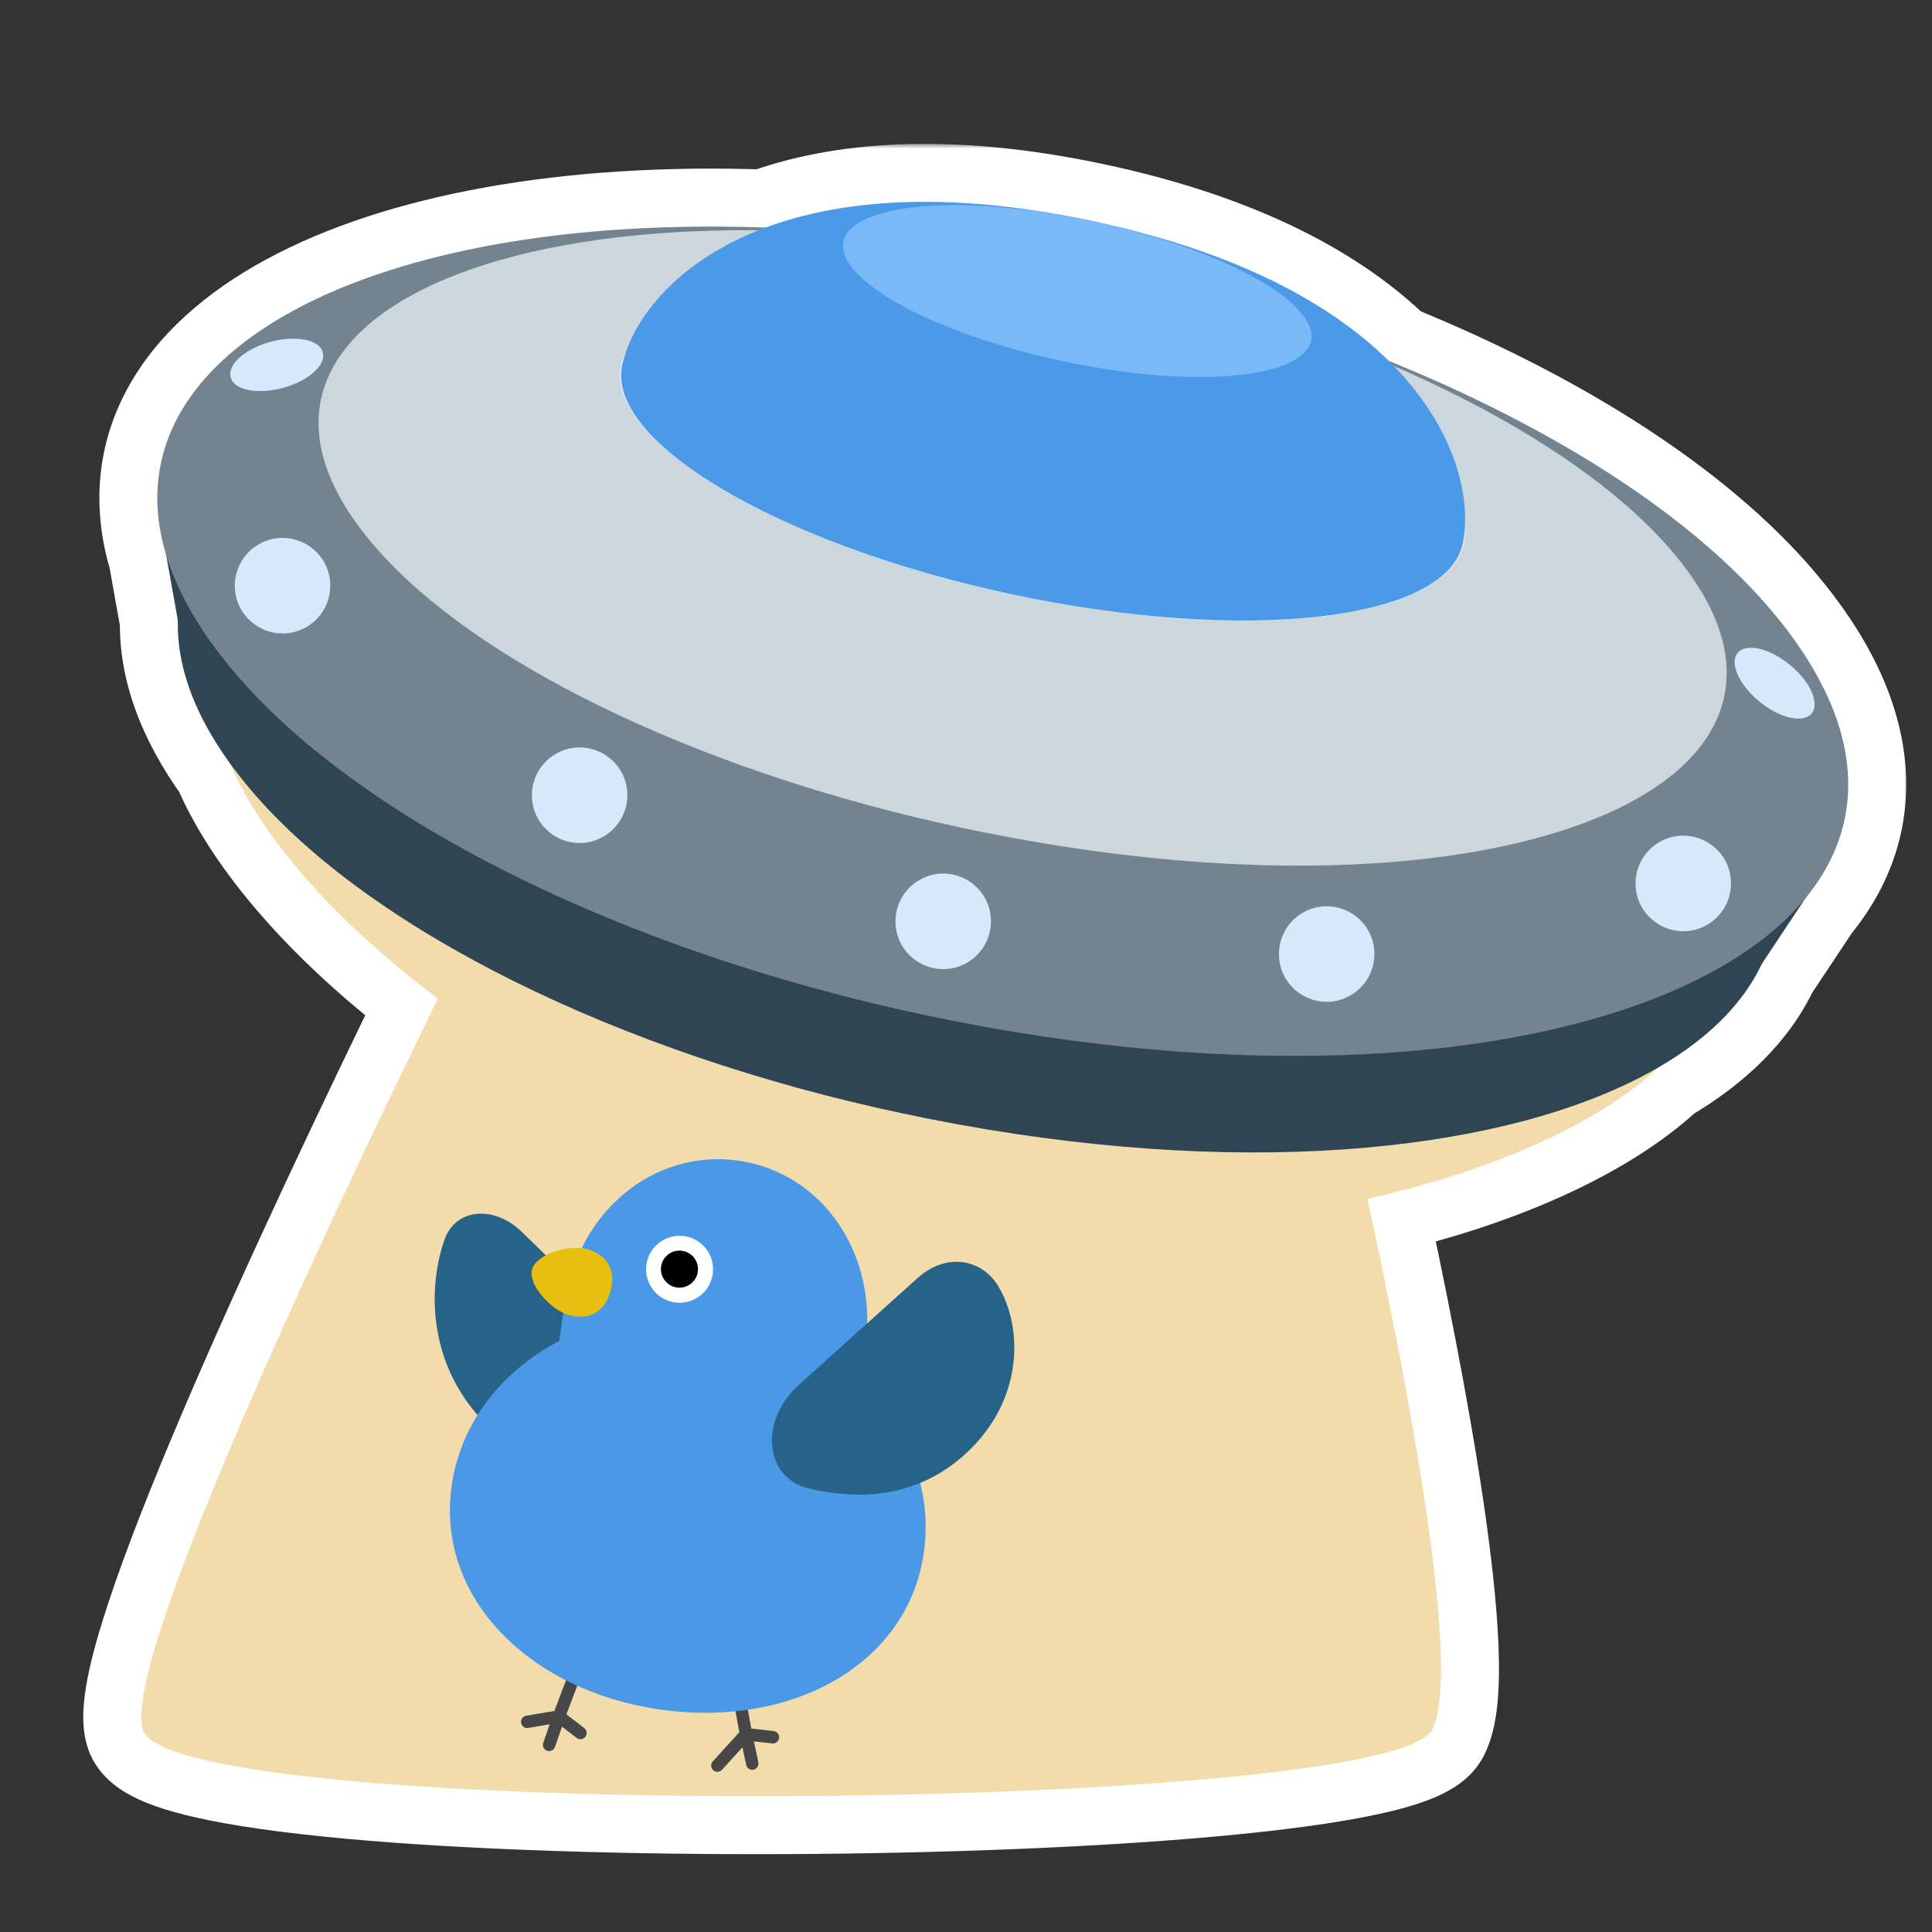 <svg width="200" height="200" viewBox="0 0 200 200" fill="none" xmlns="http://www.w3.org/2000/svg">
<rect x="0" y="0" width="200" height="200" fill="#333333" stroke="none"/>
<mask id="path-1-outside-1_1062_16132" maskUnits="userSpaceOnUse" x="7.618" y="14.894" width="190" height="178" fill="black">
<rect fill="white" x="7.618" y="14.894" width="190" height="178"/>
<path d="M79.262 23.556C86.936 20.703 97.921 19.658 113.052 22.873C128.286 26.11 137.923 31.584 143.76 37.354C160.918 44.317 174.972 53.326 183.262 63.065C193.121 74.645 193.472 85.038 186.867 93.025L182.366 99.803C180.443 103.902 176.816 107.494 171.772 110.441C165.626 116.195 154.766 121.17 141.556 124.095C145.569 142.551 151.513 173.174 148.214 179.107C143.429 187.715 18.098 188.715 14.799 179.107C12.481 172.354 32.954 128.704 45.323 103.367C34.722 95.43 27.028 86.64 23.799 79.012C19.996 73.753 18.296 68.789 18.418 64.253L17.196 57.426C10.874 36.547 38.17 22.093 79.262 23.556Z"/>
</mask>
<path d="M79.262 23.556C86.936 20.703 97.921 19.658 113.052 22.873C128.286 26.11 137.923 31.584 143.76 37.354C160.918 44.317 174.972 53.326 183.262 63.065C193.121 74.645 193.472 85.038 186.867 93.025L182.366 99.803C180.443 103.902 176.816 107.494 171.772 110.441C165.626 116.195 154.766 121.17 141.556 124.095C145.569 142.551 151.513 173.174 148.214 179.107C143.429 187.715 18.098 188.715 14.799 179.107C12.481 172.354 32.954 128.704 45.323 103.367C34.722 95.43 27.028 86.64 23.799 79.012C19.996 73.753 18.296 68.789 18.418 64.253L17.196 57.426C10.874 36.547 38.17 22.093 79.262 23.556Z" fill="#E8BE0F"/>
<path d="M79.262 23.556L79.049 29.552C79.834 29.58 80.617 29.453 81.353 29.18L79.262 23.556ZM113.052 22.873L114.299 17.004L114.299 17.004L113.052 22.873ZM143.76 37.354L139.543 41.621C140.105 42.177 140.772 42.616 141.504 42.913L143.76 37.354ZM183.262 63.065L178.694 66.954L178.694 66.954L183.262 63.065ZM186.867 93.025L182.243 89.202C182.109 89.363 181.984 89.531 181.869 89.706L186.867 93.025ZM182.366 99.803L177.368 96.483C177.204 96.73 177.059 96.988 176.933 97.255L182.366 99.803ZM171.772 110.441L168.745 105.261C168.358 105.487 167.998 105.755 167.672 106.061L171.772 110.441ZM141.556 124.095L140.259 118.237C137.033 118.951 134.991 122.14 135.693 125.369L141.556 124.095ZM148.214 179.107L153.458 182.023L153.459 182.023L148.214 179.107ZM14.799 179.107L9.125 181.056L9.125 181.056L14.799 179.107ZM45.323 103.367L50.715 105.999C51.978 103.411 51.224 100.291 48.919 98.564L45.323 103.367ZM23.799 79.012L29.325 76.673C29.149 76.257 28.926 75.862 28.661 75.495L23.799 79.012ZM18.418 64.253L24.415 64.413C24.426 64.005 24.396 63.598 24.324 63.196L18.418 64.253ZM17.196 57.426L23.102 56.369C23.061 56.139 23.006 55.911 22.938 55.687L17.196 57.426ZM79.262 23.556L81.353 29.18C87.705 26.818 97.487 25.7 111.805 28.742L113.052 22.873L114.299 17.004C98.354 13.616 86.166 14.588 77.171 17.932L79.262 23.556ZM113.052 22.873L111.805 28.742C126.22 31.805 134.718 36.852 139.543 41.621L143.76 37.354L147.978 33.086C141.128 26.316 130.353 20.416 114.299 17.004L113.052 22.873ZM143.76 37.354L141.504 42.913C158.192 49.685 171.269 58.233 178.694 66.954L183.262 63.065L187.831 59.175C178.674 48.419 163.645 38.948 146.017 31.794L143.76 37.354ZM183.262 63.065L178.694 66.954C183.11 72.142 184.928 76.522 185.267 79.978C185.59 83.279 184.629 86.316 182.243 89.202L186.867 93.025L191.491 96.849C195.709 91.748 197.875 85.595 197.21 78.807C196.559 72.174 193.273 65.567 187.831 59.175L183.262 63.065ZM186.867 93.025L181.869 89.706L177.368 96.483L182.366 99.803L187.364 103.122L191.865 96.345L186.867 93.025ZM182.366 99.803L176.933 97.255C175.675 99.938 173.086 102.724 168.745 105.261L171.772 110.441L174.799 115.622C180.545 112.264 185.211 107.867 187.798 102.35L182.366 99.803ZM171.772 110.441L167.672 106.061C162.631 110.78 152.951 115.426 140.259 118.237L141.556 124.095L142.853 129.953C156.58 126.914 168.621 121.61 175.872 114.822L171.772 110.441ZM141.556 124.095L135.693 125.369C137.69 134.555 140.145 146.668 141.691 157.171C142.466 162.437 142.991 167.156 143.135 170.838C143.207 172.684 143.177 174.135 143.07 175.195C142.948 176.407 142.776 176.542 142.97 176.192L148.214 179.107L153.459 182.023C154.478 180.19 154.841 178.07 155.01 176.399C155.193 174.576 155.209 172.517 155.125 170.369C154.957 166.064 154.363 160.862 153.563 155.423C151.958 144.517 149.435 132.091 147.419 122.82L141.556 124.095ZM148.214 179.107L142.97 176.192C143.459 175.313 144.038 174.936 144.071 174.914C144.153 174.858 144.073 174.924 143.714 175.069C142.995 175.36 141.783 175.722 139.988 176.106C136.437 176.865 131.407 177.547 125.261 178.115C113.017 179.248 96.986 179.876 80.926 179.938C64.861 180 48.941 179.495 36.91 178.396C30.862 177.843 25.998 177.158 22.646 176.376C20.944 175.979 19.893 175.615 19.346 175.357C18.401 174.912 19.82 175.253 20.474 177.159L14.799 179.107L9.125 181.056C10.191 184.163 12.976 185.622 14.232 186.213C15.885 186.992 17.87 187.584 19.92 188.062C24.072 189.031 29.578 189.776 35.818 190.346C48.364 191.493 64.694 192.001 80.972 191.938C97.256 191.875 113.661 191.24 126.366 190.064C132.694 189.479 138.266 188.745 142.498 187.84C144.594 187.392 146.569 186.859 148.213 186.194C149.036 185.861 149.932 185.434 150.769 184.87C151.557 184.34 152.671 183.44 153.458 182.023L148.214 179.107ZM14.799 179.107L20.474 177.159C20.672 177.737 20.607 178.01 20.62 177.643C20.631 177.352 20.684 176.847 20.831 176.082C21.124 174.553 21.694 172.469 22.551 169.86C24.258 164.666 26.907 157.97 30.071 150.563C36.385 135.781 44.543 118.642 50.715 105.999L45.323 103.367L39.931 100.735C33.734 113.43 25.471 130.784 19.036 145.849C15.825 153.366 13.018 160.432 11.151 166.114C10.222 168.943 9.476 171.575 9.045 173.824C8.83 174.949 8.669 176.098 8.628 177.202C8.591 178.228 8.636 179.634 9.125 181.056L14.799 179.107ZM45.323 103.367L48.919 98.564C38.74 90.943 31.971 82.927 29.325 76.673L23.799 79.012L18.274 81.35C22.084 90.352 30.705 99.917 41.727 108.17L45.323 103.367ZM23.799 79.012L28.661 75.495C25.392 70.976 24.339 67.278 24.415 64.413L18.418 64.253L12.42 64.093C12.254 70.3 14.599 76.53 18.938 82.528L23.799 79.012ZM18.418 64.253L24.324 63.196L23.102 56.369L17.196 57.426L11.29 58.483L12.511 65.31L18.418 64.253ZM17.196 57.426L22.938 55.687C21.8 51.927 22.211 48.771 23.724 45.977C25.318 43.035 28.393 40.045 33.303 37.39C43.185 32.046 59.091 28.841 79.049 29.552L79.262 23.556L79.476 17.559C58.342 16.807 40.053 20.098 27.595 26.835C21.334 30.22 16.203 34.668 13.172 40.262C10.062 46.005 9.431 52.485 11.453 59.165L17.196 57.426Z" fill="white" mask="url(#path-1-outside-1_1062_16132)"/>
<path d="M177.029 102.147C173.625 118.161 131.52 132.887 91.476 124.378C51.432 115.869 18.957 85.287 22.361 69.272C25.766 53.258 64.792 53.03 104.832 61.544C144.871 70.057 180.434 86.132 177.029 102.147Z" fill="#F2DCAB"/>
<path d="M148.214 179.108C153 170.5 138.332 109.929 138.332 109.929L54.329 85.223C54.329 85.223 11.5 169.5 14.799 179.108C18.098 188.715 143.429 187.715 148.214 179.108Z" fill="#F2DCAB"/>
<path d="M93.415 115.254C156.659 128.736 202.745 106.747 176.37 75.674C164.097 61.216 138.376 48.452 108.94 42.213C45.696 28.731 -0.39 50.72 25.985 81.793C38.257 96.252 63.979 109.015 93.415 115.254Z" fill="#2F4554"/>
<path d="M16.845 55.461L18.891 66.9L181.292 101.42L188.269 90.915L16.845 55.461Z" fill="#2F4554"/>
<path d="M95.588 105.048C162.56 119.285 211.266 95.96 183.262 63.065C170.265 47.798 143.107 34.322 112.025 27.715C45.053 13.478 -3.653 36.803 24.351 69.698C37.348 84.965 64.506 98.441 95.588 105.048Z" fill="#738490"/>
<path d="M99.697 85.72C155.507 97.586 195.534 80.838 171.746 55.574C160.703 43.844 137.936 33.226 112.025 27.72C56.215 15.854 16.188 32.602 39.975 57.866C51.019 69.596 73.787 80.214 99.697 85.72Z" fill="#CCD6DD"/>
<path d="M104.83 61.549C138.311 68.691 161.884 61.088 147.261 47.864C140.445 41.7 126.605 35.856 110.994 32.55C77.513 25.408 53.941 33.011 68.564 46.235C75.379 52.399 89.219 58.243 104.83 61.549Z" fill="#E1E8ED"/>
<path d="M64.414 37.796C66.114 29.786 79.219 15.684 113.052 22.873C146.885 30.063 153.116 48.277 151.416 56.286C149.716 64.296 128.859 66.648 104.834 61.539C80.809 56.43 62.71 45.806 64.414 37.796Z" fill="#4B9AE8"/>
<path d="M92.7 95.377C92.7 99.181 96.818 101.558 100.112 99.656C101.641 98.774 102.583 97.142 102.583 95.377C102.583 91.573 98.465 89.196 95.171 91.098C93.642 91.98 92.7 93.612 92.7 95.377Z" fill="#D7E8FC"/>
<path d="M132.394 98.762C132.394 102.566 136.512 104.943 139.806 103.041C141.335 102.159 142.277 100.527 142.277 98.762C142.277 94.958 138.159 92.581 134.865 94.483C133.336 95.365 132.394 96.997 132.394 98.762Z" fill="#D7E8FC"/>
<path d="M169.311 91.454C169.31 95.258 173.428 97.635 176.722 95.733C178.251 94.85 179.193 93.219 179.193 91.454C179.193 87.65 175.075 85.273 171.781 87.174C170.252 88.057 169.31 89.688 169.311 91.454Z" fill="#D7E8FC"/>
<path d="M182.148 72.639C185.097 75.042 188.24 74.949 187.807 72.47C187.606 71.32 186.639 69.924 185.271 68.809C182.322 66.405 179.179 66.499 179.612 68.977C179.813 70.128 180.78 71.523 182.148 72.639Z" fill="#D7E8FC"/>
<path d="M23.879 39.066C24.378 40.901 28.663 40.969 31.593 39.188C32.953 38.362 33.648 37.328 33.417 36.477C32.919 34.641 28.633 34.572 25.703 36.353C24.343 37.179 23.648 38.214 23.879 39.066Z" fill="#D7E8FC"/>
<path d="M24.308 60.63C24.308 64.434 28.426 66.811 31.72 64.909C33.249 64.026 34.19 62.395 34.19 60.63C34.19 56.826 30.073 54.449 26.779 56.351C25.25 57.233 24.308 58.864 24.308 60.63Z" fill="#D7E8FC"/>
<path d="M55.061 82.322C55.061 86.126 59.178 88.503 62.472 86.601C64.001 85.719 64.944 84.088 64.944 82.322C64.944 78.518 60.825 76.141 57.532 78.043C56.002 78.925 55.061 80.556 55.061 82.322Z" fill="#D7E8FC"/>
<path d="M109.974 37.381C128.578 41.336 141.49 37.765 133.214 30.955C129.374 27.794 121.69 24.717 113.056 22.881C94.453 18.927 81.541 22.498 89.816 29.308C93.657 32.469 101.34 35.546 109.974 37.381Z" fill="#7AB9F8"/>
<path d="M76.008 172.824C76.358 172.76 76.694 172.992 76.758 173.342L77.773 178.936L80.085 179.199C80.439 179.239 80.692 179.559 80.652 179.913C80.612 180.266 80.293 180.52 79.939 180.48L78.043 180.264L78.504 182.428C78.578 182.777 78.356 183.12 78.008 183.194C77.681 183.263 77.36 183.072 77.26 182.761L77.243 182.697L76.856 180.885L74.74 183.208C74.5 183.472 74.092 183.49 73.829 183.25C73.566 183.011 73.546 182.603 73.786 182.339L76.534 179.323L75.489 173.573C75.426 173.223 75.657 172.888 76.008 172.824Z" fill="#474747"/>
<path d="M60.279 171.322C60.612 171.448 60.78 171.82 60.654 172.153L58.635 177.468L60.478 178.886C60.76 179.103 60.813 179.509 60.596 179.791C60.379 180.073 59.974 180.125 59.692 179.908L58.179 178.744L57.456 180.835C57.34 181.172 56.973 181.351 56.636 181.235C56.321 181.125 56.144 180.796 56.219 180.478L56.238 180.415L56.899 178.499L54.765 178.862C54.423 178.963 54.064 178.768 53.963 178.427C53.861 178.086 54.055 177.727 54.396 177.625L57.39 177.117L59.448 171.695C59.574 171.362 59.947 171.196 60.279 171.322Z" fill="#474747"/>
<path d="M54.049 127.555L74.287 147.26C74.287 147.26 61.15 157.981 50.52 147.63C44.215 141.488 44.244 133.26 46.042 128.26C47.164 125.143 51.096 124.678 54.054 127.555H54.049Z" fill="#276288"/>
<path d="M95.642 160.69C95.057 164.856 93.134 168.371 90.291 171.08C85.338 175.798 77.585 178.065 69.214 177.083C68.95 177.054 68.687 177.02 68.423 176.982C68.159 176.944 67.896 176.905 67.637 176.862C59.318 175.496 52.491 171.176 49.029 165.283C47.044 161.898 46.162 157.991 46.752 153.824C47.672 147.284 51.939 141.924 57.889 138.812C57.889 138.812 58.268 136.195 58.422 135.125C59.793 125.282 67.805 118.939 76.411 120.147C85.017 121.355 90.962 129.664 89.581 139.498C89.433 140.567 88.814 142.672 88.642 142.787C88.939 143.036 89.073 143.18 89.073 143.18C93.94 147.812 96.562 154.145 95.642 160.685V160.69Z" fill="#4B98E6"/>
<path d="M70.351 134.862C72.265 134.862 73.817 133.31 73.817 131.395C73.817 129.481 72.265 127.929 70.351 127.929C68.436 127.929 66.884 129.481 66.884 131.395C66.884 133.31 68.436 134.862 70.351 134.862Z" fill="white"/>
<path d="M70.336 133.299C71.395 133.299 72.254 132.44 72.254 131.381C72.254 130.322 71.395 129.463 70.336 129.463C69.277 129.463 68.418 130.322 68.418 131.381C68.418 132.44 69.277 133.299 70.336 133.299Z" fill="black"/>
<path d="M82.687 143.372L94.966 132.321C97.963 129.621 101.63 130.312 103.342 133.15C105.921 137.427 106.008 145.045 99.847 150.593C94.702 155.224 88.594 155.248 83.713 154.078C79.129 152.975 78.569 147.078 82.687 143.377V143.372Z" fill="#276288"/>
<path d="M58.882 136.127C57.017 135.61 54.639 132.987 55.08 131.4C55.521 129.813 58.916 128.792 60.776 129.31C62.637 129.827 63.864 131.285 63.207 133.658C62.541 136.055 60.748 136.65 58.882 136.132V136.127Z" fill="#E8BE0F"/>
</svg>
